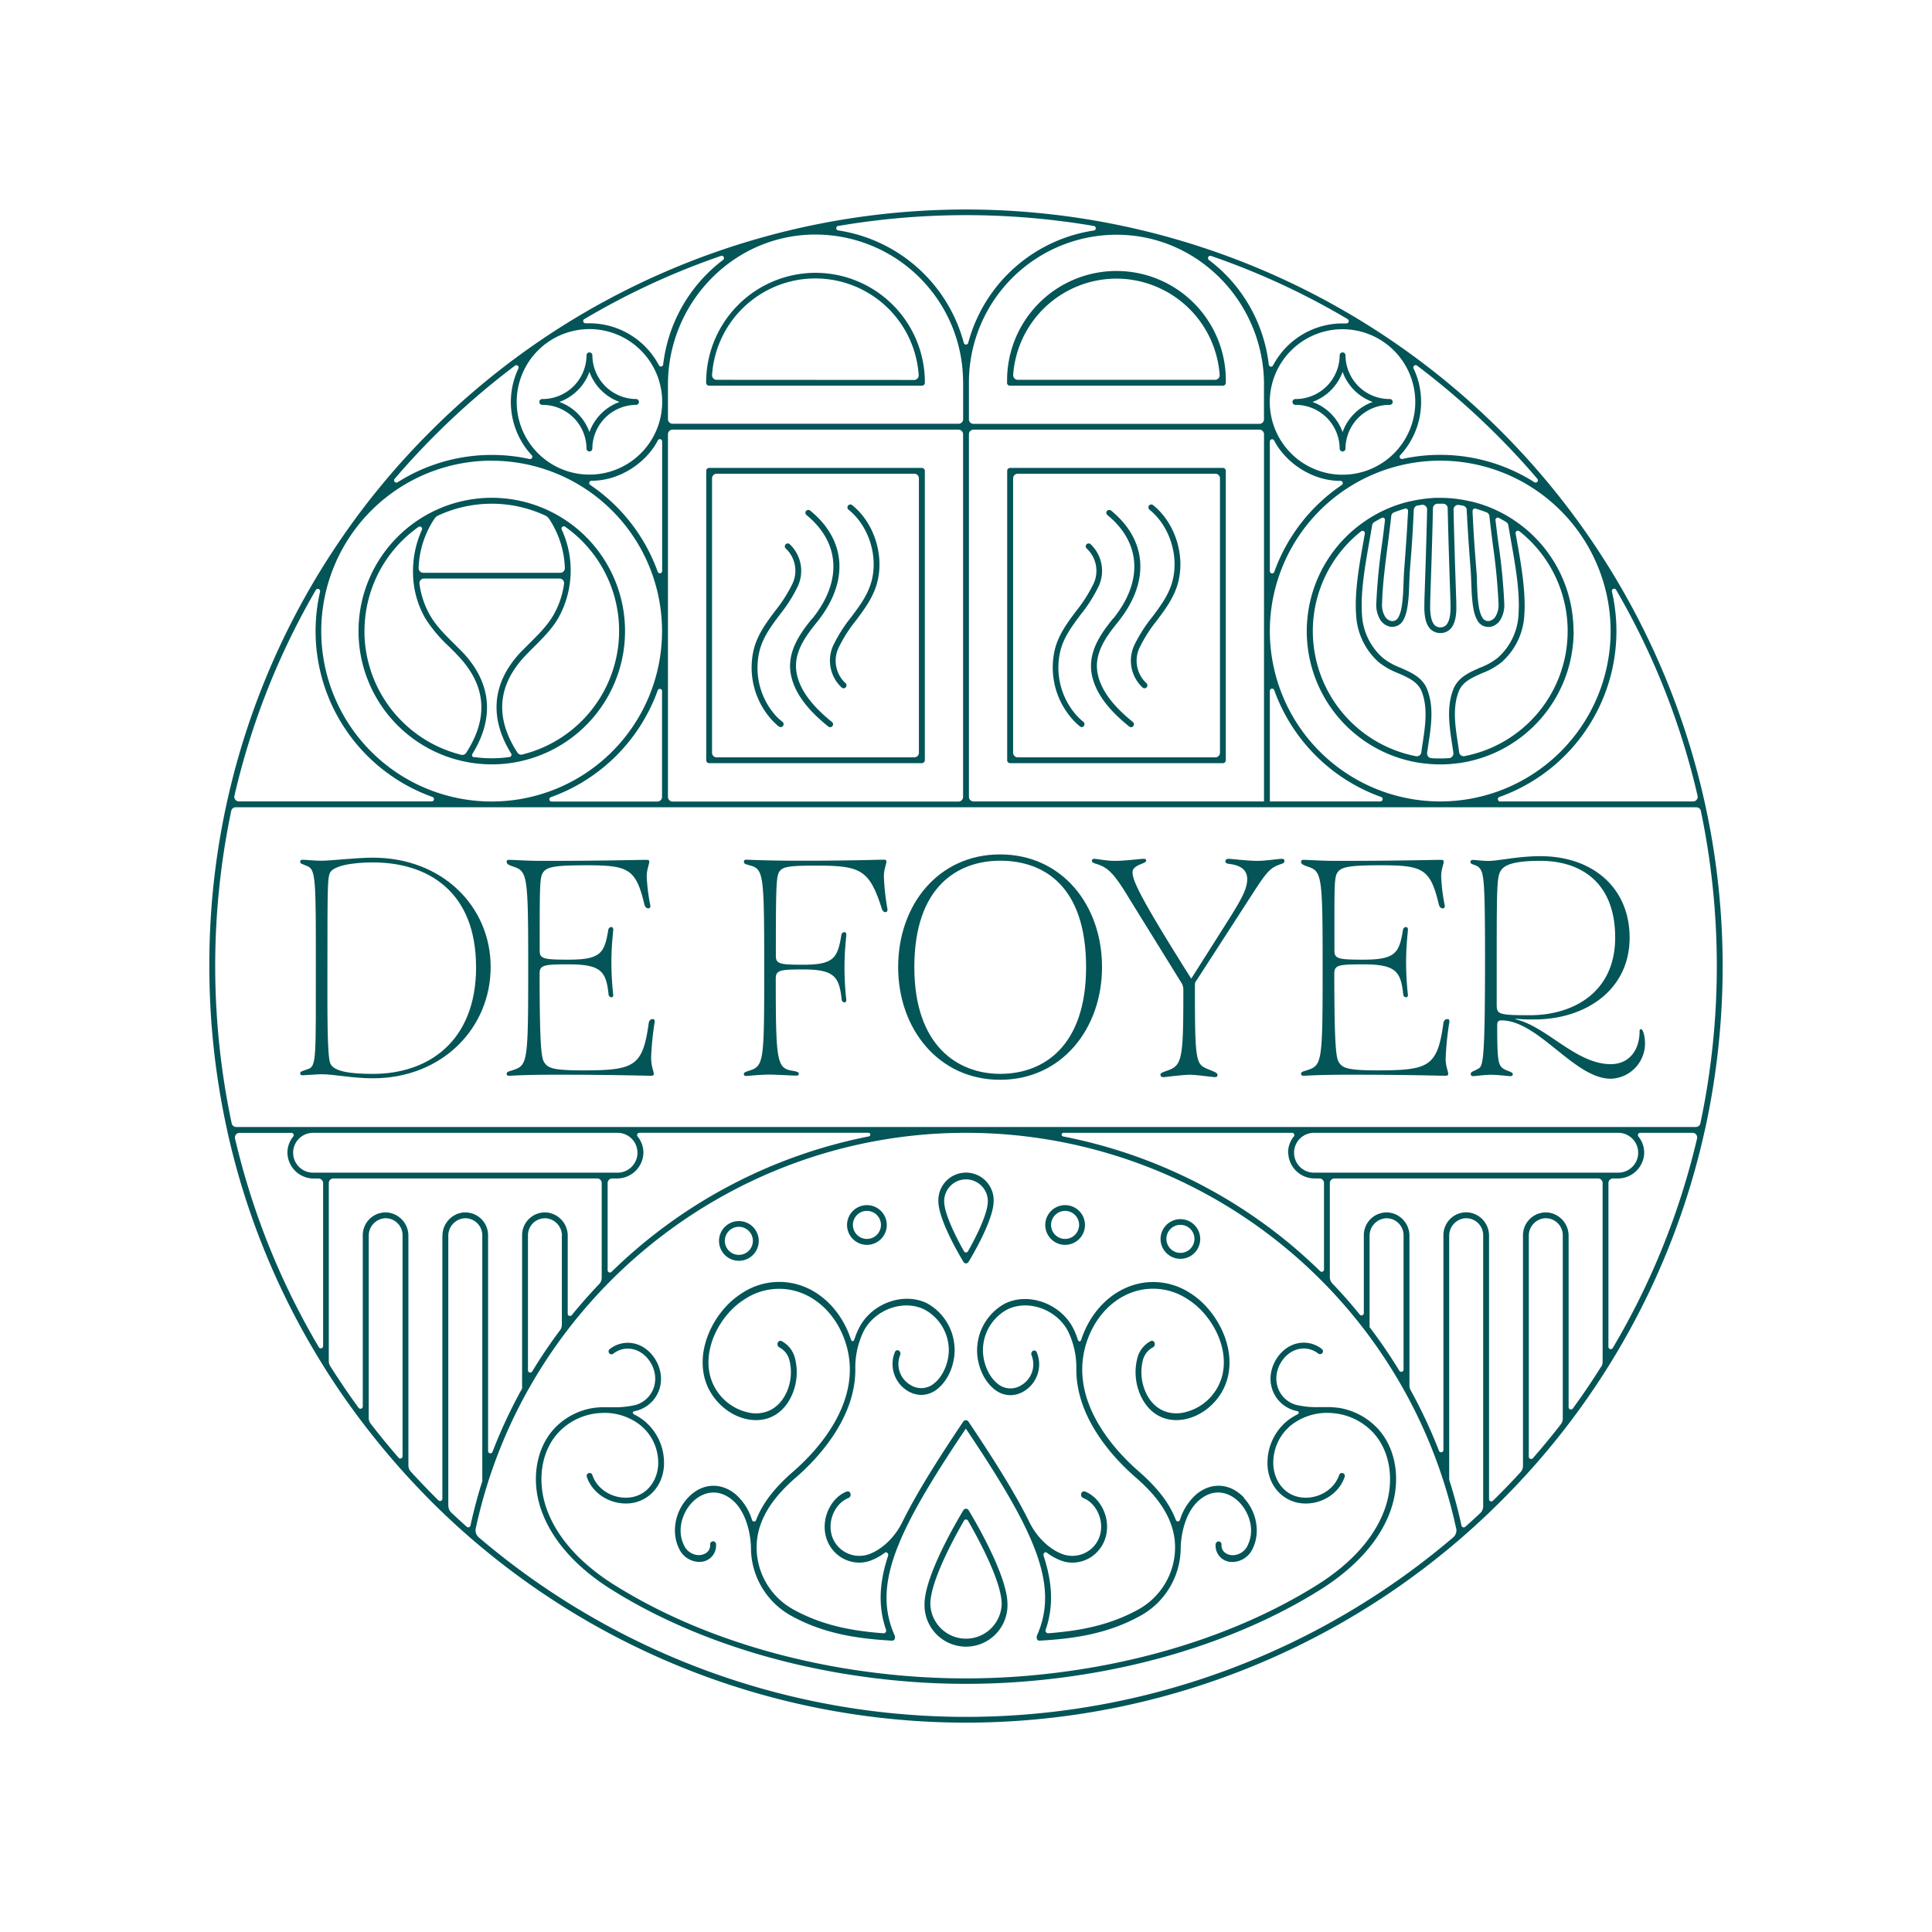 <svg id="Laag_1" data-name="Laag 1" xmlns="http://www.w3.org/2000/svg" viewBox="0 0 625.45 625.45"><defs><style>.cls-1{fill:#045557;}</style></defs><path class="cls-1" d="M158.84,313.08c0,19.67-15.63,36-38.13,36-6.6,0-12.53-1.31-16.59-1.31-1.58,0-5.38.33-6.16.33-.55,0-.77-.22-.78-.64,0-.68.72-.66,2.76-1.45,2.48-1,2.31-4,2.31-33.41,0-27.25,0-31-2.65-32.16-1.89-.83-2.41-.8-2.42-1.47,0-.43.23-.65.78-.65.78,0,3.66.33,6.16.33,2.74,0,11.42-1,16.59-1,22.5,0,38.13,15.82,38.13,35.38m-4.73,0c0-24.39-15.53-33.84-33.4-33.84-6.75,0-13.16,1.12-14,3.61-.64,1.87-.71,4.33-.71,29.79,0,13.85-.15,29.18.94,31.71s6.26,3.35,13.79,3.35c17.87,0,33.4-10.44,33.4-34.62"/><path class="cls-1" d="M210.82,342.86c0,2.29.83,4,.83,4.73,0,.44-.13.66-.84.66-2.71,0-11.41-.33-31.21-.33-10,0-13.94.33-14.71.33s-.85-.22-.85-.66c0-.66.65-.7,2.18-1.21,4.61-1.54,4.78-2.86,4.78-33.08,0-29.88-.23-31.21-4.78-32.74-1.65-.55-2.19-.88-2.19-1.54,0-.44.13-.66.85-.66,1.2,0,6,.33,10.2.33,21.75,0,31.3-.33,34.28-.33.71,0,.83.22.83.66,0,.74-.82,2.44-.82,4.73a59.77,59.77,0,0,0,1.18,9.45c0,.65-.23.87-.71.87s-1-.42-1.21-1.2c-2.75-11.57-5.08-12.75-18.65-12.75-10,0-12.69.48-14,2.09s-1.26,3.94-1.26,25.66l0-.06c0,2.62,1.44,2.86,9.39,2.86,10.55,0,11.58-2.27,12.82-9.67a1,1,0,0,1,1-.88c.25,0,.6.22.6.77,0,.77-.6,4.94-.6,10.66a95.79,95.79,0,0,0,.6,10.54c0,.55-.36.83-.6.77-.47-.11-.84-.22-.92-1-.8-7.37-2.38-9.67-12.93-9.67-8.06,0-9.39.24-9.39,3l0-.05c0,26,.72,27.77,1.69,29.06,1.21,1.65,3.14,2.31,12.37,2.31,16.7,0,19.31-1.29,21.26-15.28.11-.87.63-1.31,1.23-1.31s.71.22.71.88a94.52,94.52,0,0,0-1.18,12.08"/><path class="cls-1" d="M287.31,294.4c0,.66-.23.88-.71.88s-.94-.41-1.2-1.32c-4-12.52-6.93-13.73-21.19-13.73-8.21,0-10.65.28-11.78,1.76s-1.26,4-1.26,27.51c0,2.59,1.48,2.81,8.83,2.81,10.11,0,11.14-2.26,12.39-9.66a1,1,0,0,1,1-.88c.24,0,.59.22.59.77,0,.76-.59,4.94-.59,10.65a97.46,97.46,0,0,0,.59,10.55c0,.55-.36.83-.59.77-.47-.11-.85-.22-.92-1-.81-7.36-2.39-9.67-12.5-9.67-7.37,0-8.78.24-8.83,2.83,0,27.46.35,29.15,5.55,30,1.32.22,1.89.44,1.89.88s-.12.66-.82.66c-1.05,0-6.85-.33-8.71-.33-2.91,0-6.86.44-7.44.44s-.81-.22-.81-.66.56-.66,1.6-1c4.95-1.54,5-2.75,5-33.41,0-30.21-.2-31.85-4.57-33.07-1.55-.43-2-.55-2-1.21,0-.44.18-.66.81-.66.92,0,5.69.33,17.43.33,17.16,0,24.72-.33,27.07-.33.69,0,.82.22.82.66,0,.74-.82,2.44-.82,4.73a74.71,74.71,0,0,0,1.17,10.65"/><path class="cls-1" d="M356.76,313.08c0,19.89-13,36.48-33,36.48s-33-16.59-33-36.48c0-20.22,13.08-36.48,33-36.48s33,16.26,33,36.48m-5.16,0c0-26.09-13.54-34.44-27.8-34.44-13.73,0-27.8,8.35-27.8,34.44,0,25.44,14,34.56,27.8,34.56,14.2,0,27.8-9.12,27.8-34.56"/><path class="cls-1" d="M375.65,348c0-.66.69-.85,2.6-1.54,4.5-1.65,4.84-4.07,4.84-26a4.25,4.25,0,0,0-.78-2.53L365.5,290.78c-5.16-8.64-7.13-10-10.55-11.1-1-.3-1.48-.49-1.48-1.1,0-.32.35-.55.83-.55.88,0,3.72.66,6.65.66,3.31,0,8.24-.66,9.21-.66.57,0,.89.11.89.55s-.38.62-1.81,1.21-2.6,1.32-2.6,2.53c0,2.41,1.39,6.62,19,34.5l11.21-17.69c4.9-7.71,6.91-11.26,6.91-14.5,0-3-2.05-4.49-5.81-4.95-1-.11-1.25-.44-1.25-.88s.38-.77,1-.77c1.07,0,6.11.66,9.44.66,2.47,0,6.85-.66,7.74-.66.67,0,.94.22.94.66s-.17.73-1,1c-3.44,1.1-4.56,2.31-8.71,8.68l-18.68,28.9a2.14,2.14,0,0,0-.6,1.58c0,26.22.25,25.62,4.88,27.54,1.87.77,2.43,1,2.43,1.65,0,.43-.25.66-.88.66s-6.06-.77-8-.77c-2.23,0-8.05.77-8.65.77s-.89-.23-.89-.66"/><path class="cls-1" d="M468,342.86c0,2.29.83,4,.83,4.73,0,.44-.13.66-.84.66-2.71,0-11.41-.33-31.21-.33-10,0-13.94.33-14.71.33s-.85-.22-.85-.66c0-.66.65-.7,2.18-1.21,4.61-1.54,4.78-2.86,4.78-33.08,0-29.88-.23-31.21-4.78-32.74-1.65-.55-2.19-.88-2.19-1.54,0-.44.13-.66.85-.66,1.2,0,6,.33,10.21.33,21.74,0,31.29-.33,34.27-.33.71,0,.83.22.83.66,0,.74-.82,2.44-.82,4.73a59.77,59.77,0,0,0,1.18,9.45c0,.65-.23.87-.71.87s-1-.42-1.21-1.2c-2.75-11.57-5.08-12.75-18.65-12.75-10,0-12.69.48-14,2.09S432,286.15,432,307.87l0-.06c0,2.62,1.43,2.86,9.38,2.86,10.55,0,11.58-2.27,12.82-9.67a1,1,0,0,1,1-.88c.24,0,.59.22.59.77,0,.77-.59,4.94-.59,10.66a97.39,97.39,0,0,0,.59,10.54c0,.55-.36.83-.59.77-.48-.11-.85-.22-.93-1-.8-7.37-2.38-9.67-12.93-9.67-8.06,0-9.38.24-9.38,3l0-.05c0,26,.72,27.77,1.69,29.06,1.21,1.65,3.14,2.31,12.37,2.31,16.7,0,19.31-1.29,21.26-15.28.11-.87.63-1.31,1.23-1.31s.71.22.71.88A94.52,94.52,0,0,0,468,342.86"/><path class="cls-1" d="M486,330.34c-.87,0-1.31.32-1.31,1.53,0,11.06.33,12.68,1.65,13.85,1.2,1,3.4,1.21,3.4,2,0,.44-.22.66-.88.66s-3.84-.44-6.26-.44c-2.09,0-5.05.44-5.6.44s-.88-.22-.88-.66c0-.88.88-.77,2.63-1.87,1.43-.88,2-3.74,2-36.37,0-25.16-.44-26.92-1.87-28.57-.88-1-2.85-1-2.85-1.76,0-.55.22-.77.88-.77s3.07.33,4.94.33c3.3,0,9.45-1.54,16.81-1.54,17,0,28.9,10.29,28.9,26.37,0,17.05-14.39,26.49-30.88,26.49a55.52,55.52,0,0,1-6-.22V330c10,2.26,19.51,14.5,30.77,14.5,5.79,0,9.34-4.29,9.34-10.77,0-.44.22-.55.44-.55.66,0,1.31,2.2,1.31,4.62a11.42,11.42,0,0,1-11.09,11.42c-11.76,0-23.41-18.89-35.39-18.89m36.82-26.82c0-18.48-11.83-24.83-24.18-24.83-7.14,0-11,.88-12.52,2.75s-1.65,3.62-1.65,28v15.82c0,3.08.55,3.41,10.77,3.41,13.59,0,27.58-7.07,27.58-25.17"/><path class="cls-1" d="M509.39,204.29a43.1,43.1,0,0,0-19.72-36.19.93.93,0,0,0-.26-.18,43.6,43.6,0,0,0-6.08-3.23.66.66,0,0,0-.19-.09,42.69,42.69,0,0,0-7.1-2.31l-.14,0a43.63,43.63,0,0,0-6.31-1l-.09,0h-.05c-1.06-.08-2.13-.13-3.2-.13s-2.14,0-3.2.13H463l-.09,0a44,44,0,0,0-6.32,1l-.14,0a42.58,42.58,0,0,0-7.09,2.31.66.66,0,0,0-.19.09,41.93,41.93,0,0,0-6.07,3.23.75.75,0,0,0-.28.18,43.11,43.11,0,0,0,17.77,79l.07,0h.11a41.81,41.81,0,0,0,11,0h.12l.07,0a43.2,43.2,0,0,0,37.48-42.76m-26.17-28a188.56,188.56,0,0,1,1.84,18.94A7.22,7.22,0,0,1,484,199.8a3.12,3.12,0,0,1-2,1.25,2.19,2.19,0,0,1-2.16-1.2c-1-1.73-1.23-4.2-1.43-6.18-.13-1.26-.2-3.17-.27-5,0-1.6-.11-3.11-.2-4.22-.35-4.27-.74-9.32-1-14.36-.05-.86-.1-1.72-.14-2.59l-.07-1.19c0-.32,0-.62,0-.91a.74.74,0,0,1,.94-.75c1.21.35,2.4.75,3.57,1.21a1.48,1.48,0,0,1,.93,1.22c.3,2.9.69,6,1.11,9.19m-16.07-13.2a1.49,1.49,0,0,1,1.45,1.46c.23,10.33.54,19.71.91,30.44l0,.75c.11,3.31-.36,5.54-1.41,6.63a2.49,2.49,0,0,1-1.87.74,2.52,2.52,0,0,1-1.88-.74c-1-1.09-1.52-3.32-1.41-6.63l0-1.14c.36-10.59.67-19.85.89-30.05a1.5,1.5,0,0,1,1.46-1.46h1.8m-15.83,2.79c1.16-.46,2.35-.86,3.57-1.21a.75.75,0,0,1,.94.75c0,.3,0,.6-.05.92l-.06,1.18c-.05.87-.09,1.73-.14,2.59-.29,5-.67,9.83-1,14.36-.1,1.11-.15,2.62-.21,4.23-.07,1.84-.14,3.75-.27,5-.19,2-.44,4.45-1.42,6.18a2.17,2.17,0,0,1-2.16,1.2,3.1,3.1,0,0,1-2-1.25,7.29,7.29,0,0,1-1.09-4.62c.14-5.77,1-12.47,1.85-18.94.41-3.22.81-6.28,1.11-9.18a1.47,1.47,0,0,1,.93-1.22M425,204.29A41.21,41.21,0,0,1,440.64,172a.75.75,0,0,1,1.2.71c-.13.77-.27,1.56-.41,2.36-1.39,7.81-3,16.67-2.39,24.28a21.88,21.88,0,0,0,7.4,15.11,23.52,23.52,0,0,0,6.16,3.46c3.3,1.44,6.42,2.81,7.65,5.95,2.05,5.22,1.15,11.11.29,16.82-.15.94-.29,1.9-.41,2.85a1.48,1.48,0,0,1-1.73,1.27A41.31,41.31,0,0,1,425,204.29m38.39,41.15a1.49,1.49,0,0,1-1.38-1.69c.12-.91.26-1.84.4-2.8.91-5.95,1.84-12.1-.39-17.79-1.52-3.87-5.15-5.45-8.66-7a21.45,21.45,0,0,1-5.66-3.15,20,20,0,0,1-6.77-13.83c-.55-7.38,1-16.11,2.36-23.81.33-1.83.64-3.62.92-5.34a1.44,1.44,0,0,1,.68-1c.79-.49,1.59-.94,2.42-1.37a.72.72,0,0,1,1.05.72c-.27,2.43-.6,5-.94,7.62a191.16,191.16,0,0,0-1.86,19.14,9.24,9.24,0,0,0,1.45,5.78,5,5,0,0,0,3.24,2l.53,0a4,4,0,0,0,3.52-2.18c1.17-2.07,1.44-4.75,1.66-6.91.13-1.32.2-3.26.27-5.13.06-1.58.12-3.08.2-4.15.37-4.54.75-9.42,1-14.4.05-.87.1-1.73.14-2.6l.06-1.18c0-.45,0-.87.07-1.31a1.47,1.47,0,0,1,1.2-1.4l1.34-.22A1.51,1.51,0,0,1,462,165c-.22,10-.53,19.1-.88,29.5l0,1.14c-.13,3.9.5,6.52,1.94,8a4.64,4.64,0,0,0,6.46,0c1.43-1.49,2.07-4.11,1.93-8l0-.74c-.36-10.55-.67-19.8-.89-29.92a1.5,1.5,0,0,1,1.73-1.51l1.3.22a1.48,1.48,0,0,1,1.24,1.4c0,.44,0,.86.06,1.32l.07,1.18c0,.87.09,1.73.14,2.6.29,5.06.68,10.12,1,14.4.09,1.07.14,2.56.2,4.14.07,1.87.14,3.82.28,5.14.21,2.16.48,4.84,1.66,6.91a4,4,0,0,0,3.51,2.18,4.58,4.58,0,0,0,.53,0,4.89,4.89,0,0,0,3.24-2,9.19,9.19,0,0,0,1.45-5.77A188.22,188.22,0,0,0,485.09,176c-.35-2.65-.67-5.2-.95-7.63a.73.73,0,0,1,1.06-.72c.82.43,1.63.88,2.42,1.37a1.46,1.46,0,0,1,.67,1c.28,1.72.6,3.5.92,5.33,1.37,7.7,2.92,16.44,2.37,23.82A20,20,0,0,1,484.81,213a21.67,21.67,0,0,1-5.67,3.15c-3.51,1.54-7.14,3.12-8.65,7-2.23,5.69-1.3,11.84-.4,17.79.15,1,.29,1.89.41,2.8a1.5,1.5,0,0,1-1.39,1.69c-.95.07-1.9.1-2.86.1s-1.92,0-2.87-.1m10.71-.65a1.46,1.46,0,0,1-1.72-1.27c-.13-1-.27-1.91-.41-2.86-.87-5.7-1.76-11.59.28-16.81,1.23-3.14,4.35-4.51,7.66-5.95a23.3,23.3,0,0,0,6.15-3.46,21.85,21.85,0,0,0,7.41-15.11c.56-7.61-1-16.47-2.39-24.29-.14-.8-.28-1.58-.42-2.36a.75.75,0,0,1,1.21-.7,41.23,41.23,0,0,1-17.77,72.81"/><path class="cls-1" d="M552,365.51a246.94,246.94,0,0,0,5.68-52.79A245,245,0,0,0,139.51,139.51,243.4,243.4,0,0,0,67.77,312.72a246.94,246.94,0,0,0,5.68,52.79l.18.88a242.15,242.15,0,0,0,31,75.7l.36.59q5.83,9.29,12.53,18.07l.5.65q5.88,7.67,12.39,14.93l.56.63q4.16,4.57,8.54,9c1.26,1.26,2.53,2.49,3.8,3.71l.6.58A245,245,0,0,0,481.76,490l0,0q2.1-2,4.15-4.06a243.19,243.19,0,0,0,65.88-119.54Zm-3.9-106.06H485.66a.74.74,0,0,1-.25-1.44,57,57,0,0,0,36.42-66.51.74.74,0,0,1,1.37-.53,239.94,239.94,0,0,1,26.36,66.66,1.49,1.49,0,0,1-1.46,1.82m-26.69-55.16a55.16,55.16,0,1,1-55.16-55.16,55.22,55.22,0,0,1,55.16,55.16m-74.57,55.16H411.09V223.7a.73.73,0,0,1,1.43-.24A57.35,57.35,0,0,0,447.08,258a.73.73,0,0,1-.24,1.43m-35.75-74.57V142.93a.74.74,0,0,1,1.4-.32c3.57,7,12.18,13.11,21.46,13.06a.73.73,0,0,1,.42,1.34,57.29,57.29,0,0,0-21.84,28.11.74.74,0,0,1-1.44-.24m47.65-66.52a246.9,246.9,0,0,1,25.86,22.49q6.86,6.84,13.07,14.13a.74.74,0,0,1-.95,1.12A56.91,56.91,0,0,0,454,148.58a.74.74,0,0,1-.71-1.21,25.34,25.34,0,0,0,4.33-28.09.74.74,0,0,1,1.11-.92m-.56,11.76a23.55,23.55,0,1,1-23.54-23.54,23.57,23.57,0,0,1,23.54,23.54m-66.1-47.26a239.08,239.08,0,0,1,44.21,20.45.75.75,0,0,1-.38,1.39h-1.27a25.47,25.47,0,0,0-22.51,13.61.73.73,0,0,1-1.37-.27,49.66,49.66,0,0,0-19.38-33.88.74.74,0,0,1,.7-1.29m17.12,41.67v11.2a1.48,1.48,0,0,1-1.48,1.48H315.15a1.48,1.48,0,0,1-1.48-1.48v-12A47.82,47.82,0,0,1,362.36,76c26.15.49,46.84,22.4,46.84,48.56m0,16.05V259.45H315.15a1.49,1.49,0,0,1-1.48-1.49V140.58a1.49,1.49,0,0,1,1.48-1.49h92.57a1.49,1.49,0,0,1,1.48,1.49M271.32,73.16a246,246,0,0,1,82.81,0,.74.74,0,0,1,0,1.46A49.77,49.77,0,0,0,313.44,111a.74.74,0,0,1-1.43,0,49.79,49.79,0,0,0-40.67-36.41.74.74,0,0,1,0-1.46m40.46,50.57v12a1.48,1.48,0,0,1-1.48,1.48H217.73a1.49,1.49,0,0,1-1.49-1.48v-11.2c0-26.16,20.7-48.07,46.85-48.56a47.82,47.82,0,0,1,48.69,47.76m0,16.85V258a1.49,1.49,0,0,1-1.48,1.49H217.73a1.49,1.49,0,0,1-1.49-1.49V140.58a1.49,1.49,0,0,1,1.49-1.49H310.3a1.49,1.49,0,0,1,1.48,1.49M189.16,103.31a239.08,239.08,0,0,1,44.21-20.45.74.74,0,0,1,.7,1.29A49.66,49.66,0,0,0,214.69,118a.73.73,0,0,1-1.37.27,25.47,25.47,0,0,0-22.51-13.61h-1.27a.75.75,0,0,1-.38-1.39m1.65,3.27a23.55,23.55,0,1,1-23.54,23.54,23.57,23.57,0,0,1,23.54-23.54m.27,50.43a.73.73,0,0,1,.42-1.34c9.3.05,17.92-6.08,21.48-13.1a.74.74,0,0,1,1.38.36v41.95a.74.74,0,0,1-1.44.25A57.27,57.27,0,0,0,191.08,157m-63.3-2q6.22-7.28,13.07-14.13a244.73,244.73,0,0,1,25.86-22.49.74.74,0,0,1,1.11.92,25.34,25.34,0,0,0,4.33,28.09.74.74,0,0,1-.71,1.21,56.91,56.91,0,0,0-42.71,7.52.74.74,0,0,1-.95-1.12m31.42-5.85A55.16,55.16,0,1,1,104,204.29a55.22,55.22,0,0,1,55.16-55.16m55.16,74.57V258a1.49,1.49,0,0,1-1.48,1.49H178.61a.73.73,0,0,1-.24-1.43,57.36,57.36,0,0,0,34.56-34.57.74.74,0,0,1,1.43.25M102.24,191a.75.75,0,0,1,1.38.53A57,57,0,0,0,140,258a.74.74,0,0,1-.25,1.44H77.35a1.49,1.49,0,0,1-1.46-1.82A240.22,240.22,0,0,1,102.24,191m1,245.17a240,240,0,0,1-27.15-67.59,1.49,1.49,0,0,1,1.45-1.83h16.8a.73.73,0,0,1,.58,1.19,8.25,8.25,0,0,0-1.87,5.4,8.53,8.53,0,0,0,8.64,8.19h1.45A1.49,1.49,0,0,1,104.6,383v52.76a.75.75,0,0,1-1.39.39m-1.86-56.52a6.45,6.45,0,1,1,0-12.9h98.57a6.45,6.45,0,1,1,0,12.9ZM207,366.72h74.16a.59.59,0,0,1,.11,1.17,164.79,164.79,0,0,0-83.3,43.85.74.74,0,0,1-1.26-.53V383a1.49,1.49,0,0,1,1.48-1.49h1.46a8.54,8.54,0,0,0,8.64-8.19,8.3,8.3,0,0,0-1.87-5.4.73.73,0,0,1,.58-1.19M129.05,471.93q-4.71-5.42-9.06-11.06a3,3,0,0,1-.62-1.83V400.13a5.67,5.67,0,0,1,4.95-5.72,5.5,5.5,0,0,1,6,5.47v71.56a.75.75,0,0,1-1.31.49m14.2-71.79v85.05a.74.74,0,0,1-1.26.53c-.39-.37-.77-.74-1.14-1.12q-4-4-7.82-8.19a3,3,0,0,1-.78-2V400.14a7.56,7.56,0,0,0-6.41-7.58,7.39,7.39,0,0,0-8.36,7.32v55.44a.75.75,0,0,1-1.35.44q-4.83-6.61-9.19-13.52a3,3,0,0,1-.46-1.6V383A1.49,1.49,0,0,1,108,381.5H193.3a1.49,1.49,0,0,1,1.49,1.49V413.7a2.94,2.94,0,0,1-.83,2q-4.62,4.85-8.86,10.05a.74.74,0,0,1-1.31-.46V400.14a7.56,7.56,0,0,0-6.42-7.58,7.39,7.39,0,0,0-8.35,7.32v49.63s0,0,0,0a161,161,0,0,0-9.58,20.51.74.74,0,0,1-1.43-.27V399.88a7.39,7.39,0,0,0-8.36-7.32,7.56,7.56,0,0,0-6.41,7.58m38.65,0v28.73a3,3,0,0,1-.59,1.77q-4.83,6.44-9,13.33a.74.74,0,0,1-1.38-.37V399.88a5.51,5.51,0,0,1,6-5.47,5.67,5.67,0,0,1,5,5.72M145.13,487.5V400.13a5.68,5.68,0,0,1,5-5.72,5.51,5.51,0,0,1,6,5.47v79.28a.65.65,0,0,0,.05.2q-2.27,7.11-3.87,14.51a.74.74,0,0,1-1.21.4q-2.53-2.26-5-4.6a3,3,0,0,1-.94-2.17m326.27,7.31a3,3,0,0,1-1,2.9,243.11,243.11,0,0,1-315.42,0,3,3,0,0,1-1-2.89c16-74.36,82.32-128.09,158.69-128.09A162.31,162.31,0,0,1,471.4,494.81m-54.35-121.5a8.53,8.53,0,0,0,8.64,8.19h1.45a1.49,1.49,0,0,1,1.48,1.49v28a.73.73,0,0,1-1.25.52q-4.9-4.78-10.2-9.17a164.41,164.41,0,0,0-73-34.44.59.59,0,0,1,.11-1.17h74a.73.73,0,0,1,.57,1.19,8.29,8.29,0,0,0-1.86,5.4m8.33-6.59h98.56a6.45,6.45,0,0,1,0,12.9H425.38a6.45,6.45,0,1,1,0-12.9m18,62.91v-29.5a5.68,5.68,0,0,1,4.95-5.72,5.51,5.51,0,0,1,6.05,5.47v43.49a.74.74,0,0,1-1.37.38,164.21,164.21,0,0,0-9.63-14.12m35.84,60.19c-1.61,1.51-3.24,3-4.88,4.45a.74.74,0,0,1-1.21-.4q-1.59-7.31-3.84-14.4a2.83,2.83,0,0,1-.14-.87V400.13a5.67,5.67,0,0,1,4.95-5.72,5.51,5.51,0,0,1,6.05,5.47v87.77a3,3,0,0,1-.93,2.17m26.08-28.75q-4.37,5.64-9.07,11a.75.75,0,0,1-1.31-.49V400.13a5.67,5.67,0,0,1,4.95-5.72,5.51,5.51,0,0,1,6.05,5.47v59.36a3,3,0,0,1-.62,1.83m13-18.58Q514,449.36,509.16,456a.75.75,0,0,1-1.35-.45V400.14a7.56,7.56,0,0,0-6.41-7.58,7.4,7.4,0,0,0-8.36,7.32v74.69a3,3,0,0,1-.77,2q-3.74,4.08-7.67,8c-.43.43-.86.86-1.3,1.28a.74.74,0,0,1-1.25-.54v-85.2a7.56,7.56,0,0,0-6.42-7.58,7.39,7.39,0,0,0-8.35,7.32v69.57a.74.74,0,0,1-1.43.27A163.5,163.5,0,0,0,456.64,450a2.94,2.94,0,0,1-.36-1.42V400.14a7.56,7.56,0,0,0-6.42-7.58,7.39,7.39,0,0,0-8.35,7.32v25.21a.74.74,0,0,1-1.32.47q-4.21-5.21-8.86-10.06a3,3,0,0,1-.82-2V383A1.49,1.49,0,0,1,432,381.5h85.34a1.49,1.49,0,0,1,1.48,1.49v57.9a3,3,0,0,1-.46,1.6M520.7,436V383a1.49,1.49,0,0,1,1.48-1.49h1.45a8.54,8.54,0,0,0,8.65-8.19,8.31,8.31,0,0,0-1.87-5.39.74.74,0,0,1,.58-1.2h16.94a1.49,1.49,0,0,1,1.46,1.83,240.36,240.36,0,0,1-27.3,67.84.75.75,0,0,1-1.39-.38m29.77-72.36a1.5,1.5,0,0,1-1.46,1.18H76.44A1.49,1.49,0,0,1,75,363.65a245.92,245.92,0,0,1-.15-101.13,1.49,1.49,0,0,1,1.46-1.18H549.16a1.5,1.5,0,0,1,1.46,1.18,246.37,246.37,0,0,1-.15,101.13"/><path class="cls-1" d="M178.39,165.67a.6.6,0,0,0-.16-.08,43,43,0,0,0-38.06,0,.55.55,0,0,0-.15.08,43.14,43.14,0,1,0,38.37,0m-.69,2.2a30.66,30.66,0,0,1,5.16,16,1.49,1.49,0,0,1-1.48,1.56H137a1.5,1.5,0,0,1-1.48-1.56,30.66,30.66,0,0,1,5.16-16,3,3,0,0,1,1.21-1,41.23,41.23,0,0,1,34.58,0,3,3,0,0,1,1.21,1M118,204.29a41.25,41.25,0,0,1,17.49-33.71.75.75,0,0,1,1.1.93,32.54,32.54,0,0,0-2.86,14.75s0,.07,0,.11a1.08,1.08,0,0,0,0,.19,30.11,30.11,0,0,0,4,13.7,46.62,46.62,0,0,0,7.74,9.15c1,1,2,2,2.93,3,9,9.53,9.82,20.05,2.51,31.3a1.49,1.49,0,0,1-1.6.64,41.32,41.32,0,0,1-31.33-40m35.47,40.84a.75.75,0,0,1-.51-1.14c7.22-11.66,6.16-23-3.17-32.89-1-1-2-2-3-3-2.71-2.7-5.51-5.48-7.44-8.77A27.88,27.88,0,0,1,135.8,189a1.49,1.49,0,0,1,1.47-1.71h43.86A1.49,1.49,0,0,1,182.6,189a27.88,27.88,0,0,1-3.52,10.27c-1.93,3.29-4.73,6.07-7.44,8.77-1,1-2,2-3,3-9.33,9.89-10.39,21.23-3.17,32.89a.75.75,0,0,1-.51,1.14,40.95,40.95,0,0,1-11.56,0m15.7-.8a1.49,1.49,0,0,1-1.6-.64c-7.31-11.25-6.48-21.77,2.51-31.3.95-1,1.94-2,2.94-3,2.79-2.78,5.69-5.66,7.73-9.15a31.61,31.61,0,0,0,1.17-28.74.74.74,0,0,1,1.09-.93,41.24,41.24,0,0,1-13.84,73.74"/><path class="cls-1" d="M298.45,151.48H229.57a.94.94,0,0,0-.94.94v93.7a.94.94,0,0,0,.94.94h68.88a1,1,0,0,0,.95-.94v-93.7a1,1,0,0,0-.95-.94M296,245.18H232a1.49,1.49,0,0,1-1.49-1.49V154.85a1.49,1.49,0,0,1,1.49-1.49h64a1.49,1.49,0,0,1,1.48,1.49v88.84a1.49,1.49,0,0,1-1.48,1.49"/><path class="cls-1" d="M395.88,151.48H327a.94.94,0,0,0-.94.94v93.7a.94.94,0,0,0,.94.94h68.89a.94.94,0,0,0,.94-.94v-93.7a.94.94,0,0,0-.94-.94m-2.43,93.7h-64a1.49,1.49,0,0,1-1.48-1.49V154.85a1.49,1.49,0,0,1,1.48-1.49h64a1.49,1.49,0,0,1,1.48,1.49v88.84a1.49,1.49,0,0,1-1.48,1.49"/><path class="cls-1" d="M264,88.32a35.44,35.44,0,0,0-35.4,35.41v.18a.94.94,0,0,0,.94.94h68.93a.94.94,0,0,0,.94-.94v-.18A35.44,35.44,0,0,0,264,88.32m-32,34.64a1.49,1.49,0,0,1-1.48-1.61,33.52,33.52,0,0,1,66.88,0A1.49,1.49,0,0,1,296,123Z"/><path class="cls-1" d="M326,123.91a.94.94,0,0,0,.94.94H395.9a.94.94,0,0,0,.94-.94v-.18a35.41,35.41,0,1,0-70.81,0Zm35.4-33.71a33.57,33.57,0,0,1,33.44,31.15,1.48,1.48,0,0,1-1.48,1.61H329.48a1.49,1.49,0,0,1-1.48-1.61A33.56,33.56,0,0,1,361.43,90.2"/><path class="cls-1" d="M262.89,200.27c-4.15,5.13-8.43,11.22-6.74,18.66,1.62,7.17,7.61,12.72,12,16.28a1,1,0,0,0,.6.21,1,1,0,0,0,.73-.35.94.94,0,0,0-.13-1.32c-4.15-3.38-9.83-8.64-11.33-15.24s2.33-12,6.37-17c10.52-13,9.73-26.54-2.11-36.23a1,1,0,0,0-1.33.13.94.94,0,0,0,.13,1.32c10.93,8.95,11.62,21.51,1.85,33.59"/><path class="cls-1" d="M252.15,235.17a.92.92,0,0,0,.58.21.95.95,0,0,0,.6-1.68,18.22,18.22,0,0,1-2-1.79A23.28,23.28,0,0,1,246,210.25c1.21-4.28,3.76-7.69,6.47-11.31a47.22,47.22,0,0,0,5.81-9.15,11.86,11.86,0,0,0-2.7-13.68.95.95,0,0,0-1.26,1.41A9.86,9.86,0,0,1,256.53,189a46.22,46.22,0,0,1-5.6,8.78c-2.69,3.6-5.47,7.31-6.78,11.92A25.26,25.26,0,0,0,250,233.21a23.22,23.22,0,0,0,2.14,2"/><path class="cls-1" d="M282.06,188.44c-1.21,4.28-3.77,7.69-6.48,11.31a47.7,47.7,0,0,0-5.81,9.15,11.86,11.86,0,0,0,2.7,13.67.92.92,0,0,0,1.33-.07.94.94,0,0,0-.07-1.33,9.84,9.84,0,0,1-2.23-11.51,46.17,46.17,0,0,1,5.59-8.78c2.69-3.6,5.48-7.31,6.78-11.92,2.54-9-.82-19.68-8-25.44A.94.94,0,0,0,274.7,165c6.61,5.31,9.7,15.17,7.36,23.45"/><path class="cls-1" d="M360.31,200.27c-4.15,5.13-8.43,11.22-6.74,18.66,1.63,7.17,7.61,12.72,12,16.28a.94.94,0,0,0,1.32-.14.94.94,0,0,0-.13-1.32c-4.14-3.38-9.82-8.63-11.32-15.24s2.32-12,6.37-17c10.51-13,9.72-26.54-2.12-36.23a1,1,0,0,0-1.33.13.93.93,0,0,0,.14,1.32c10.93,8.95,11.62,21.51,1.84,33.59"/><path class="cls-1" d="M349.57,235.17a.94.94,0,0,0,1.32-.14,1,1,0,0,0-.14-1.33,19.32,19.32,0,0,1-1.95-1.79,23.28,23.28,0,0,1-5.41-21.66c1.21-4.28,3.77-7.69,6.47-11.31a46.75,46.75,0,0,0,5.81-9.15A11.87,11.87,0,0,0,353,176.11a.95.95,0,0,0-1.26,1.41A9.86,9.86,0,0,1,354,189a46.67,46.67,0,0,1-5.59,8.78c-2.7,3.6-5.48,7.31-6.78,11.92a25.21,25.21,0,0,0,5.86,23.48,21.88,21.88,0,0,0,2.13,2"/><path class="cls-1" d="M379.48,188.44c-1.21,4.28-3.77,7.69-6.47,11.31a46.75,46.75,0,0,0-5.81,9.15,11.84,11.84,0,0,0,2.69,13.67.94.94,0,0,0,.63.25,1,1,0,0,0,.71-.32,1,1,0,0,0-.08-1.33,9.86,9.86,0,0,1-2.23-11.51,46.67,46.67,0,0,1,5.59-8.78c2.7-3.6,5.48-7.31,6.78-11.92,2.54-9-.82-19.68-8-25.44a.94.94,0,0,0-1.32.14,1,1,0,0,0,.14,1.33c6.61,5.31,9.7,15.17,7.36,23.45"/><path class="cls-1" d="M312.72,409a1,1,0,0,0,.81-.45c.33-.54,8.14-13.33,8.14-19.69a8.95,8.95,0,1,0-17.89,0c0,6.36,7.81,19.15,8.14,19.69a.94.94,0,0,0,.8.45m0-27.2a7.07,7.07,0,0,1,7.07,7.06c0,4.25-4.15,12.19-6.42,16.22a.74.74,0,0,1-1.29,0c-2.27-4-6.42-12-6.42-16.22a7.07,7.07,0,0,1,7.06-7.06"/><path class="cls-1" d="M280.65,403a6.43,6.43,0,1,0-6.43-6.43,6.44,6.44,0,0,0,6.43,6.43m0-11a4.54,4.54,0,1,1-4.54,4.54,4.54,4.54,0,0,1,4.54-4.54"/><path class="cls-1" d="M239.19,408.16a6.43,6.43,0,1,0-6.42-6.42,6.43,6.43,0,0,0,6.42,6.42m0-11a4.54,4.54,0,1,1-4.54,4.54,4.54,4.54,0,0,1,4.54-4.54"/><path class="cls-1" d="M311.92,488.84c-.51.84-12.62,20.67-12.62,30.44a13.43,13.43,0,1,0,26.85,0c0-9.77-12.11-29.6-12.62-30.44a1,1,0,0,0-1.61,0m12.35,30.44a11.55,11.55,0,0,1-23.09,0c0-7.31,7.64-21.35,10.9-27a.73.73,0,0,1,1.28,0c3.26,5.65,10.91,19.69,10.91,27"/><path class="cls-1" d="M344.8,403a6.43,6.43,0,1,0-6.42-6.43A6.44,6.44,0,0,0,344.8,403m0-11a4.54,4.54,0,1,1-4.54,4.54A4.55,4.55,0,0,1,344.8,392"/><path class="cls-1" d="M382.14,407.52a6.42,6.42,0,1,0-6.43-6.42,6.43,6.43,0,0,0,6.43,6.42m0-11a4.54,4.54,0,1,1-4.54,4.54,4.54,4.54,0,0,1,4.54-4.54"/><path class="cls-1" d="M175.64,131.07a14.24,14.24,0,0,1,14.23,14.23.95.95,0,0,0,1.89,0A14.24,14.24,0,0,1,206,131.07a.95.95,0,0,0,0-1.89,14.25,14.25,0,0,1-14.23-14.24.95.95,0,0,0-1.89,0,14.25,14.25,0,0,1-14.23,14.24.95.95,0,1,0,0,1.89m15.17-10.69a16.21,16.21,0,0,0,9.75,9.74,16.22,16.22,0,0,0-9.75,9.75,16.21,16.21,0,0,0-9.74-9.75,16.19,16.19,0,0,0,9.74-9.74"/><path class="cls-1" d="M449.81,129.18a14.25,14.25,0,0,1-14.23-14.24.95.95,0,0,0-1.89,0,14.25,14.25,0,0,1-14.23,14.24.95.95,0,1,0,0,1.89,14.24,14.24,0,0,1,14.23,14.23.95.95,0,0,0,1.89,0,14.24,14.24,0,0,1,14.23-14.23.95.95,0,1,0,0-1.89m-15.17,10.69a16.22,16.22,0,0,0-9.75-9.75,16.21,16.21,0,0,0,9.75-9.74,16.19,16.19,0,0,0,9.74,9.74,16.21,16.21,0,0,0-9.74,9.75"/><path class="cls-1" d="M402.77,484.89c-4.36-4.67-10.33-5.2-15.22-1.35A18.06,18.06,0,0,0,382,492a.7.7,0,0,1-1.36,0c-2.59-6.75-7.74-11.94-12-15.68-7.11-6.17-23-22.57-16.93-41.59,2.31-7.25,7.16-13,13.31-15.76a20.15,20.15,0,0,1,18.88,1.25,25.7,25.7,0,0,1,2.62,1.82c6.3,5,11.45,14.64,9.09,23.53a16.41,16.41,0,0,1-13.42,11.89c-5,.55-9.06-1.88-11.26-6.67a15.93,15.93,0,0,1-.94-10.46,6.48,6.48,0,0,1,3.28-4.17,1.17,1.17,0,0,0,.5-1.44.89.89,0,0,0-1.23-.58,8.61,8.61,0,0,0-4.33,5.46,18.33,18.33,0,0,0,1.06,12.22c2.58,5.61,7.35,8.46,13.1,7.82,6.86-.76,13.19-6.41,15-13.43,2.63-9.9-3-20.56-9.83-26a27.32,27.32,0,0,0-2.81-1.95A21.76,21.76,0,0,0,364.3,417c-6.54,2.94-11.72,9-14.26,16.66h0c-.28.86-.88.75-1.13,0,0,0,0,0,0,0a23.41,23.41,0,0,0-1.66-4c-4.27-7.86-14.57-11.4-22.05-7.58a17.27,17.27,0,0,0-8.79,13.32c-.59,5.32,1.59,11.16,5.32,14.21a8.42,8.42,0,0,0,5.36,2.06,8.72,8.72,0,0,0,4.47-1.32,10.17,10.17,0,0,0,4.08-12.55.88.88,0,0,0-1.26-.49,1.18,1.18,0,0,0-.42,1.47,7.84,7.84,0,0,1-3.27,9.62,6.48,6.48,0,0,1-7.88-.58c-3.12-2.56-5-7.67-4.53-12.14A15,15,0,0,1,325.94,424c6.68-3.42,15.89-.27,19.7,6.74a26.75,26.75,0,0,1,2.81,12.14c-.28,16.42,12.69,29.72,19,35.22s14.36,14,12.75,25.9a23,23,0,0,1-11.62,17c-9.76,5.42-19.8,7-29.32,7.75a.86.86,0,0,1-.73-1.2c2.54-7.39,2.24-15-.68-23.87-.25-.77.48-1.49,1.08-1a18,18,0,0,0,4.77,2.6,10.41,10.41,0,0,0,3.44.59,11.16,11.16,0,0,0,6.36-2,11.46,11.46,0,0,0,4.71-7.52c1-5.6-2.15-11.66-7-13.51a.93.93,0,0,0-1.19.7,1.16,1.16,0,0,0,.6,1.39c3.95,1.5,6.51,6.43,5.71,11a9.14,9.14,0,0,1-3.83,6.07,9.37,9.37,0,0,1-8.29,1.21c-4.59-1.61-8.92-5.88-11.29-11.14,0,0-.05-.05-.06-.08-4.5-9-11-19.34-19.37-31.81a1,1,0,0,0-1.63,0c-8.38,12.47-14.87,22.82-19.37,31.81,0,0,0,.05-.06.08-2.37,5.26-6.7,9.53-11.3,11.14a9.34,9.34,0,0,1-8.28-1.21,9.14,9.14,0,0,1-3.83-6.07c-.8-4.56,1.76-9.49,5.71-11a1.16,1.16,0,0,0,.6-1.39.93.93,0,0,0-1.19-.7c-4.83,1.85-7.95,7.91-7,13.51a11.43,11.43,0,0,0,4.71,7.52,11.15,11.15,0,0,0,6.35,2,10.42,10.42,0,0,0,3.45-.59,18,18,0,0,0,4.77-2.6c.6-.45,1.33.27,1.08,1-2.93,8.88-3.22,16.48-.68,23.87a.86.86,0,0,1-.73,1.2c-9.53-.71-19.56-2.33-29.32-7.75a23,23,0,0,1-11.62-17c-1.61-11.9,6.5-20.48,12.74-25.9s19.31-18.8,19-35.21a26.76,26.76,0,0,1,2.81-12.15c3.81-7,13-10.16,19.7-6.74a15,15,0,0,1,7.68,11.59c.5,4.47-1.41,9.58-4.54,12.14a6.48,6.48,0,0,1-7.88.58,7.83,7.83,0,0,1-3.26-9.62,1.19,1.19,0,0,0-.42-1.47.89.89,0,0,0-1.27.49,10.18,10.18,0,0,0,4.09,12.55,8.72,8.72,0,0,0,4.47,1.32,8.42,8.42,0,0,0,5.36-2.06c3.72-3.05,5.91-8.89,5.32-14.21A17.27,17.27,0,0,0,300.27,422c-7.48-3.82-17.79-.28-22,7.58a23.42,23.42,0,0,0-1.67,4s0,0,0,0c-.25.75-.86.86-1.13,0h0c-2.55-7.66-7.72-13.72-14.26-16.66a21.76,21.76,0,0,0-20.43,1.35,26.73,26.73,0,0,0-2.81,1.95c-6.87,5.42-12.46,16.08-9.84,26,1.86,7,8.19,12.67,15.05,13.43,5.74.64,10.52-2.21,13.1-7.82a18.33,18.33,0,0,0,1.06-12.22,8.59,8.59,0,0,0-4.33-5.46.89.89,0,0,0-1.23.58,1.16,1.16,0,0,0,.49,1.44,6.46,6.46,0,0,1,3.29,4.17,15.87,15.87,0,0,1-.95,10.46c-2.2,4.79-6.3,7.23-11.25,6.67a16.41,16.41,0,0,1-13.42-11.89c-2.36-8.89,2.79-18.56,9.08-23.53a27.52,27.52,0,0,1,2.63-1.82A20.12,20.12,0,0,1,260.47,419c6.15,2.76,11,8.5,13.3,15.75,6.06,19-9.82,35.42-16.92,41.59-4.31,3.74-9.46,8.93-12.05,15.68a.7.7,0,0,1-1.36,0,18.06,18.06,0,0,0-5.54-8.47c-4.89-3.85-10.86-3.32-15.22,1.35-4.19,4.48-5.38,11.2-2.9,16.32a7.31,7.31,0,0,0,6.41,4.41h.42a5.28,5.28,0,0,0,5.2-5.61,1,1,0,0,0-1-1.06,1,1,0,0,0-.91,1.14c.07,2.28-1.81,3.22-3.44,3.34a5.39,5.39,0,0,1-5.07-3.28c-2.39-4.95-.36-10.54,2.54-13.64s7.86-5.1,12.88-1.15c4.65,3.67,6.31,11.1,6.31,16.34h0a24.58,24.58,0,0,0,.21,2.67A25.22,25.22,0,0,0,256,523c11,6.12,22.29,7.53,32.83,8.14h.05a.81.81,0,0,0,.4-.12h0s.06-.06.09-.08a1.14,1.14,0,0,0,.16-.15,1.4,1.4,0,0,0,.1-.16l.09-.19a1.42,1.42,0,0,0,0-.2.7.7,0,0,0,0-.14s0,0,0-.07a.76.76,0,0,0,0-.21,1.29,1.29,0,0,0-.05-.21.64.64,0,0,0,0-.07c-7.5-16.65,1-34.24,23-67.06,22,32.82,30.48,50.41,23,67.06,0,0,0,0,0,.07a.65.65,0,0,0-.05.2.91.91,0,0,0,0,.23s0,0,0,.06a.5.5,0,0,0,0,.13,1.55,1.55,0,0,0,0,.21,1.11,1.11,0,0,0,.09.19,1.4,1.4,0,0,0,.1.16.77.77,0,0,0,.16.15s.05.06.08.08h0a.78.78,0,0,0,.4.12h.05c10.54-.61,21.81-2,32.83-8.14a25.19,25.19,0,0,0,12.67-18.6,24.45,24.45,0,0,0,.22-2.66h0c0-5.24,1.65-12.67,6.31-16.34,5-4,9.95-2,12.88,1.15s4.93,8.69,2.54,13.64a5.39,5.39,0,0,1-5.08,3.28c-1.62-.12-3.5-1.06-3.43-3.34a1,1,0,0,0-.91-1.14,1.06,1.06,0,0,0-1,1.06,5.28,5.28,0,0,0,5.21,5.61h.42a7.32,7.32,0,0,0,6.41-4.41c2.48-5.12,1.29-11.84-2.9-16.32"/><path class="cls-1" d="M445.56,462a22,22,0,0,0-12.49-6.29.74.74,0,0,0-.14,0c-.29,0-.58-.06-.88-.09-.53-.05-1.06-.08-1.6-.1h-.86c-.72,0-1.45,0-2.16,0a29.49,29.49,0,0,1-7.8-.71,8.72,8.72,0,0,1-6.26-6.76c-1-4.86,2.34-10.25,7-11.3a7.5,7.5,0,0,1,6.38,1.44,1,1,0,0,0,1.33-.15.93.93,0,0,0-.15-1.32,9.38,9.38,0,0,0-8-1.81c-5.58,1.27-9.59,7.71-8.42,13.52a10.63,10.63,0,0,0,7.61,8.2c.3.09.6.15.9.21.47.09.66.71,0,1.05a18.73,18.73,0,0,0-3,1.85,17.5,17.5,0,0,0-6.69,13.39c-.26,7.25,4.64,13.09,11.41,13.57,6.07.44,11.77-3.19,13.58-8.61a.94.94,0,1,0-1.79-.59c-1.54,4.61-6.47,7.69-11.66,7.32-6.53-.47-9.85-6.34-9.66-11.62a15.64,15.64,0,0,1,6-12,18.85,18.85,0,0,1,11.23-3.81c.91,0,1.81.06,2.7.15a20.19,20.19,0,0,1,12,5.83c5.85,5.93,7.48,15.78,4.18,25.09-4.1,11.52-14,19.64-21.6,24.43-26.95,17-62.24,27.63-99.37,30-4.85.3-9.8.46-14.71.46s-9.85-.16-14.7-.46c-37.14-2.34-72.42-13-99.37-30-7.59-4.79-17.5-12.91-21.6-24.43-3.31-9.31-1.67-19.16,4.18-25.09a20.19,20.19,0,0,1,12-5.83c.89-.09,1.79-.13,2.7-.15a18.85,18.85,0,0,1,11.23,3.81,15.64,15.64,0,0,1,6,12c.19,5.28-3.14,11.15-9.67,11.62-5.21.37-10.11-2.71-11.65-7.32a.94.94,0,1,0-1.79.59c1.81,5.42,7.52,9,13.58,8.61,6.76-.48,11.67-6.32,11.41-13.57a17.52,17.52,0,0,0-6.69-13.39,19.55,19.55,0,0,0-3-1.86h0c-.64-.34-.44-.93,0-1h0c.3-.06.6-.12.9-.21a10.62,10.62,0,0,0,7.62-8.2c1.17-5.81-2.84-12.25-8.42-13.52a9.41,9.41,0,0,0-8,1.81.94.94,0,0,0,1.18,1.47,7.53,7.53,0,0,1,6.39-1.44c4.64,1.05,8,6.44,7,11.3a8.74,8.74,0,0,1-6.26,6.76,29.49,29.49,0,0,1-7.8.71c-.72,0-1.44,0-2.17,0H195c-.52,0-1,.05-1.56.1-.29,0-.59.05-.88.09a.74.74,0,0,0-.14,0A22,22,0,0,0,179.89,462c-6.35,6.44-8.16,17.06-4.61,27,4.27,12,14.52,20.45,22.37,25.4,27.2,17.15,62.81,27.89,100.25,30.25,4.89.31,9.88.46,14.82.46s9.94-.15,14.83-.46c37.44-2.36,73.05-13.1,100.25-30.25,7.85-5,18.1-13.37,22.37-25.4,3.55-10,1.74-20.6-4.61-27"/></svg>